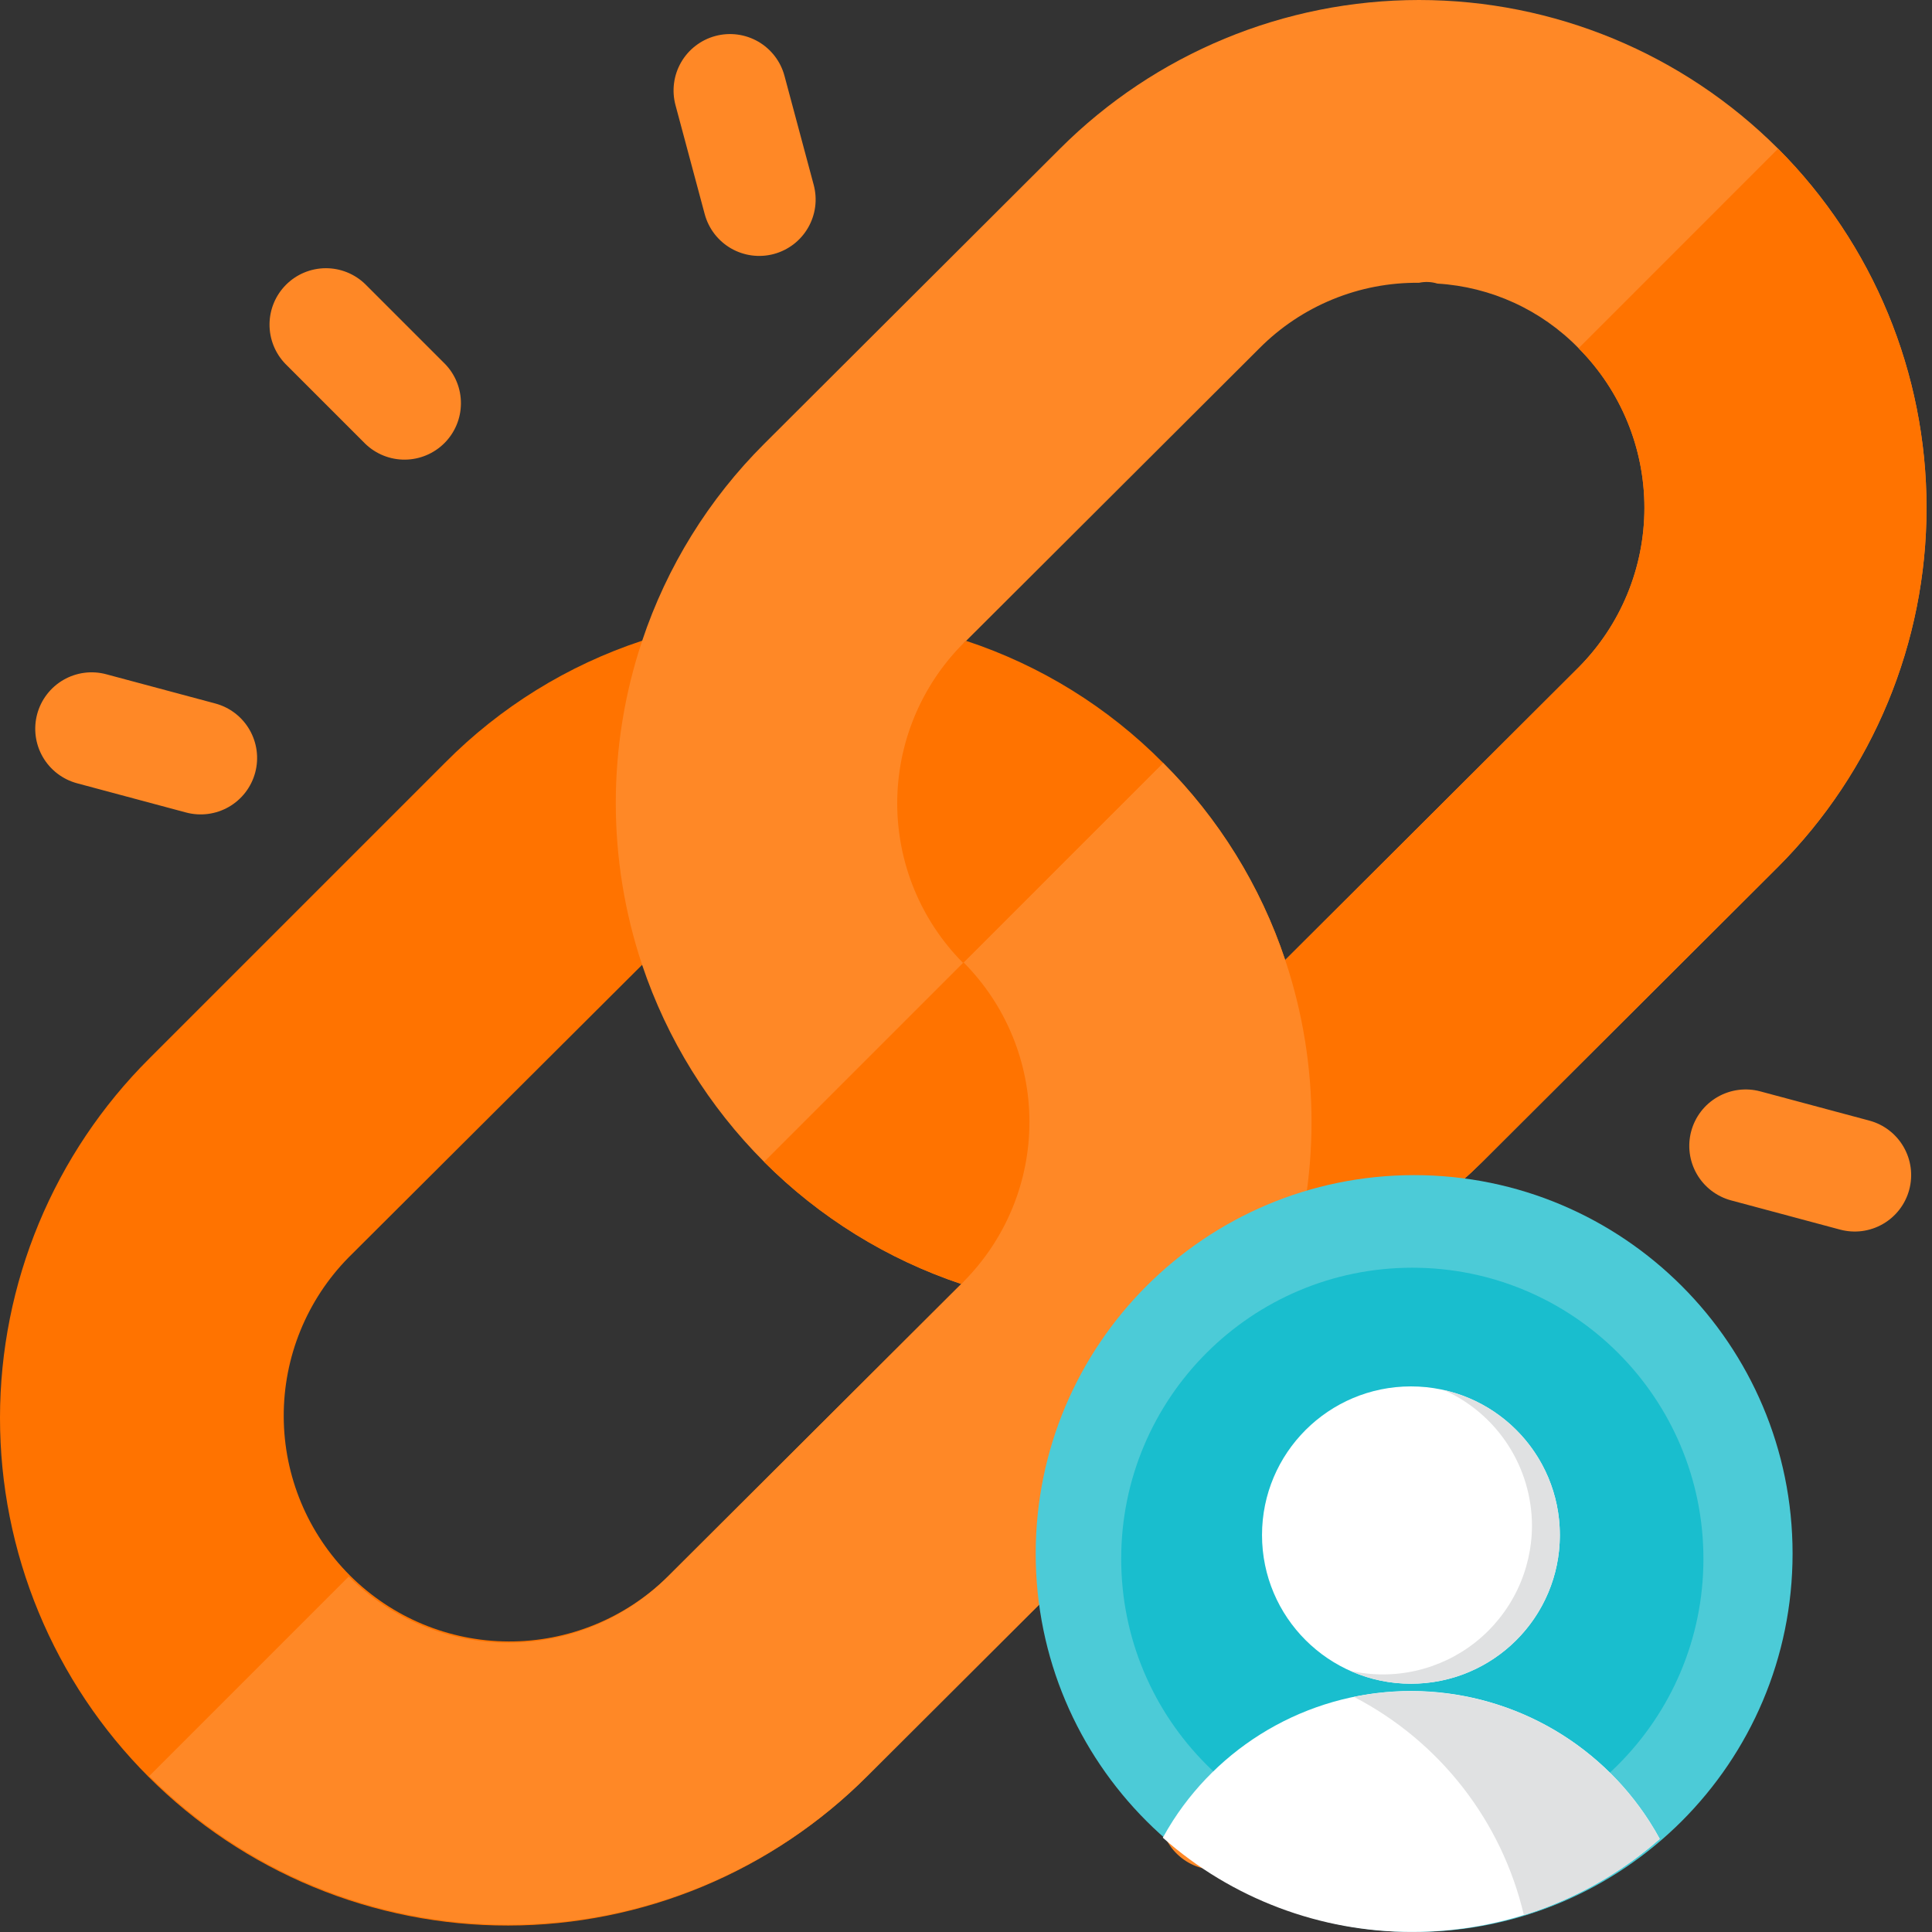 <!--
 * Copyright (c) 2023, WSO2 LLC. (https://www.wso2.com). All Rights Reserved.
 *
 * WSO2 LLC. licenses this file to you under the Apache License,
 * Version 2.0 (the "License"); you may not use this file except
 * in compliance with the License.
 * You may obtain a copy of the License at
 *
 *     http://www.apache.org/licenses/LICENSE-2.0
 *
 * Unless required by applicable law or agreed to in writing,
 * software distributed under the License is distributed on an
 * "AS IS" BASIS, WITHOUT WARRANTIES OR CONDITIONS OF ANY
 * KIND, either express or implied. See the License for the
 * specific language governing permissions and limitations
 * under the License.
-->

<svg id="selfcare-associated-accounts" class="icon" width="97" height="97" viewBox="0 0 97 97"
    fill="none" xmlns="http://www.w3.org/2000/svg">
    <rect x="0" y="0" width="97" height="97" fill="#333333" stroke="none"/>
    <g id="linked-accounts-illustrations">
        <g id="link">
            <g id="link_2">
                <path id="part-3"
                    d="M64.527 64.462L73.701 50.562L64.527 48.198C63.282 44.467 61.183 41.079 58.398 38.303C55.631 35.506 52.239 33.406 48.503 32.174L48.383 32.294L37.206 31.849L32.238 32.169C28.502 33.401 25.111 35.501 22.343 38.297L7.492 53.149C5.119 55.514 3.236 58.324 1.95 61.418C0.665 64.512 0.002 67.829 4.63476e-06 71.18C-0.002 74.531 0.657 77.849 1.939 80.944C3.221 84.04 5.1 86.852 7.47 89.22C9.841 91.589 12.655 93.466 15.751 94.746C18.848 96.025 22.166 96.681 25.517 96.676C28.867 96.672 32.184 96.006 35.277 94.718C38.37 93.43 41.179 91.544 43.542 89.17L58.393 74.357C61.18 71.58 63.28 68.192 64.527 64.462ZM33.527 79.155C31.397 81.253 28.523 82.424 25.533 82.413C22.543 82.402 19.678 81.209 17.563 79.094C15.449 76.98 14.256 74.115 14.245 71.125C14.233 68.135 15.405 65.261 17.503 63.131L32.242 48.438L40.294 56.41L48.386 64.342L33.527 79.155Z"
                    fill="#FF7300" class="fill-primary"></path>
                <path id="part-4"
                    d="M58.397 74.357L43.546 89.17C41.179 91.537 38.368 93.415 35.275 94.696C32.182 95.977 28.867 96.637 25.519 96.637C22.171 96.637 18.856 95.977 15.763 94.696C12.67 93.415 9.86 91.537 7.492 89.17L17.507 79.155C18.559 80.207 19.808 81.042 21.183 81.612C22.558 82.181 24.031 82.475 25.519 82.475C27.007 82.475 28.481 82.181 29.855 81.612C31.23 81.042 32.479 80.207 33.531 79.155L48.382 64.344L40.29 56.411L58.397 38.305C61.182 41.081 63.281 44.469 64.526 48.2L73.7 50.564L64.526 64.463C63.28 68.193 61.182 71.581 58.397 74.357Z"
                    fill="#FF8826" class="fill-primary lighten-1"></path>
                <path id="part-1"
                    d="M89.273 7.465C84.491 2.685 78.007 0 71.246 0C64.485 0 58.001 2.685 53.219 7.465L38.368 22.283C35.583 25.059 33.485 28.447 32.239 32.178C30.476 37.456 30.476 43.164 32.239 48.443C33.49 52.17 35.588 55.557 38.368 58.337C41.149 61.118 44.536 63.216 48.263 64.467L48.383 64.347C50.5 62.217 51.688 59.337 51.688 56.335C51.688 53.332 50.5 50.452 48.383 48.323C46.266 46.193 45.078 43.313 45.078 40.311C45.078 37.308 46.266 34.428 48.383 32.299L63.234 17.483C64.283 16.428 65.532 15.594 66.908 15.03C68.284 14.465 69.759 14.182 71.246 14.198C71.552 14.132 71.869 14.146 72.167 14.238C74.852 14.4 77.379 15.557 79.257 17.483C81.374 19.612 82.562 22.492 82.562 25.495C82.562 28.497 81.374 31.377 79.257 33.507L64.527 48.2C66.29 53.478 66.29 59.186 64.527 64.465C68.249 63.201 71.633 61.105 74.422 58.336L89.273 43.523C94.046 38.736 96.726 32.253 96.726 25.494C96.726 18.734 94.046 12.251 89.273 7.465Z"
                    fill="#FF8826" class="fill-primary lighten-1"></path>
                <path id="part-6"
                    d="M48.382 64.342L48.262 64.462C44.53 63.218 41.139 61.119 38.362 58.333L48.377 48.318C50.495 50.446 51.684 53.326 51.685 56.328C51.686 59.331 50.498 62.212 48.382 64.342Z"
                    fill="#FF7300" class="fill-primary"></path>
                <path id="part-5"
                    d="M48.352 32.319L48.472 32.2C52.205 33.443 55.595 35.542 58.372 38.328L48.352 48.345C46.235 46.215 45.047 43.335 45.047 40.332C45.047 37.329 46.235 34.449 48.352 32.319Z"
                    fill="#FF7300" class="fill-primary"></path>
                <path id="part-2"
                    d="M89.272 43.52L74.421 58.334C71.632 61.103 68.248 63.199 64.526 64.463C66.289 59.184 66.289 53.476 64.526 48.197L79.256 33.51C81.373 31.38 82.561 28.5 82.561 25.497C82.561 22.495 81.373 19.615 79.256 17.485L89.272 7.466C94.044 12.252 96.724 18.734 96.724 25.492C96.724 32.251 94.044 38.734 89.272 43.52Z"
                    fill="#FF7300" class="fill-primary"></path>
            </g>
            <g id="link-group">
                <g id="set-2">
                    <path id="3"
                        d="M18.337 22.278L14.331 18.272C13.813 17.738 13.526 17.021 13.532 16.277C13.537 15.534 13.835 14.822 14.361 14.296C14.887 13.77 15.599 13.472 16.343 13.466C17.087 13.461 17.803 13.748 18.337 14.266L22.343 18.272C22.861 18.805 23.148 19.522 23.142 20.266C23.137 21.009 22.839 21.721 22.313 22.247C21.787 22.773 21.075 23.071 20.331 23.077C19.587 23.083 18.871 22.796 18.337 22.278Z"
                        fill="#FF8826" class="fill-primary lighten-1"></path>
                    <path id="2"
                        d="M1.866 35.853C1.963 35.493 2.129 35.157 2.356 34.862C2.582 34.567 2.865 34.32 3.187 34.134C3.509 33.948 3.865 33.828 4.234 33.779C4.602 33.731 4.977 33.756 5.336 33.853L10.809 35.32C11.535 35.514 12.154 35.989 12.529 36.64C12.905 37.291 13.007 38.064 12.812 38.79C12.618 39.515 12.143 40.134 11.492 40.51C10.841 40.885 10.068 40.987 9.342 40.793L3.869 39.326C3.51 39.229 3.172 39.063 2.877 38.836C2.582 38.609 2.334 38.327 2.148 38.004C1.962 37.682 1.841 37.325 1.793 36.956C1.745 36.587 1.77 36.212 1.866 35.853Z"
                        fill="#FF8826" class="fill-primary lighten-1"></path>
                    <path id="1"
                        d="M35.381 10.75L33.914 5.277C33.818 4.917 33.793 4.542 33.842 4.174C33.89 3.805 34.011 3.449 34.197 3.127C34.383 2.805 34.631 2.522 34.926 2.296C35.221 2.069 35.558 1.903 35.917 1.807C36.277 1.71 36.651 1.686 37.02 1.734C37.389 1.783 37.745 1.903 38.067 2.089C38.389 2.275 38.672 2.523 38.898 2.818C39.125 3.113 39.291 3.45 39.387 3.81L40.854 9.283C40.95 9.642 40.975 10.017 40.927 10.386C40.878 10.755 40.757 11.11 40.571 11.432C40.385 11.755 40.138 12.037 39.843 12.264C39.547 12.49 39.211 12.656 38.851 12.753C38.492 12.849 38.117 12.873 37.748 12.825C37.379 12.776 37.024 12.656 36.701 12.47C36.379 12.284 36.097 12.036 35.87 11.741C35.644 11.446 35.478 11.109 35.381 10.75Z"
                        fill="#FF8826" class="fill-primary lighten-1"></path>
                </g>
                <g id="set-1">
                    <path id="3"
                        d="M79.385 73.311L83.391 77.317C83.909 77.85 84.196 78.567 84.191 79.311C84.185 80.054 83.887 80.766 83.361 81.292C82.835 81.818 82.123 82.116 81.379 82.122C80.635 82.128 79.919 81.841 79.385 81.323L75.379 77.317C74.861 76.783 74.574 76.066 74.58 75.323C74.586 74.579 74.884 73.867 75.41 73.341C75.936 72.815 76.647 72.517 77.391 72.511C78.135 72.506 78.851 72.793 79.385 73.311Z"
                        fill="#FF8826" class="fill-primary lighten-1"></path>
                    <path id="2"
                        d="M95.856 59.735C95.76 60.094 95.594 60.43 95.367 60.725C95.14 61.02 94.858 61.267 94.535 61.453C94.213 61.639 93.858 61.759 93.489 61.808C93.12 61.856 92.746 61.831 92.386 61.735L86.913 60.268C86.554 60.171 86.217 60.005 85.922 59.779C85.627 59.552 85.379 59.27 85.193 58.947C85.007 58.625 84.886 58.27 84.838 57.901C84.789 57.532 84.814 57.157 84.91 56.798C85.007 56.438 85.173 56.101 85.399 55.806C85.626 55.511 85.908 55.263 86.231 55.077C86.881 54.702 87.655 54.6 88.38 54.795L93.853 56.262C94.213 56.358 94.55 56.524 94.845 56.751C95.141 56.978 95.388 57.261 95.574 57.583C95.76 57.906 95.881 58.262 95.93 58.631C95.978 59 95.953 59.375 95.856 59.735Z"
                        fill="#FF8826" class="fill-primary lighten-1"></path>
                    <path id="1"
                        d="M62.339 84.845L63.806 90.318C63.903 90.677 63.927 91.052 63.879 91.421C63.83 91.79 63.709 92.145 63.523 92.467C63.337 92.79 63.09 93.072 62.795 93.299C62.499 93.525 62.163 93.691 61.803 93.788C61.444 93.884 61.069 93.909 60.7 93.86C60.331 93.811 59.976 93.691 59.653 93.505C59.331 93.319 59.049 93.071 58.822 92.776C58.596 92.481 58.43 92.144 58.333 91.785L56.866 86.312C56.672 85.586 56.773 84.812 57.149 84.162C57.525 83.511 58.144 83.036 58.869 82.842C59.595 82.647 60.368 82.749 61.019 83.124C61.67 83.5 62.145 84.119 62.339 84.845Z"
                        fill="#FF8826" class="fill-primary lighten-1"></path>
                </g>
            </g>
        </g>
        <g id="user-illustration">
            <g id="user-bg">
                <path id="outer-circle"
                    d="M71 97C81.493 97 90 88.493 90 78C90 67.507 81.493 59 71 59C60.507 59 52 67.507 52 78C52 88.493 60.507 97 71 97Z"
                    fill="#4CCBD7" class="fill-accent2 lighten-1"></path>
                <path id="inner-circle"
                    d="M70.908 92.88C78.98 92.88 85.524 86.336 85.524 78.264C85.524 70.192 78.98 63.648 70.908 63.648C62.836 63.648 56.292 70.192 56.292 78.264C56.292 86.336 62.836 92.88 70.908 92.88Z"
                    fill="#19BECE" class="fill-accent2"></path>
            </g>
            <g id="user">
                <path id="user-body"
                    d="M58.382 92.265C58.541 91.976 58.711 91.69 58.892 91.407C60.184 89.407 61.957 87.763 64.049 86.626C66.141 85.489 68.485 84.896 70.866 84.9C73.247 84.904 75.588 85.507 77.676 86.651C79.764 87.796 81.531 89.447 82.815 91.452C82.998 91.737 83.17 92.028 83.331 92.324C79.891 95.341 75.469 97.002 70.893 96.996C66.284 97.004 61.832 95.321 58.382 92.265Z"
                    fill="white" class="primary-accent3"></path>
                <path id="user-head"
                    d="M70.839 84.535C74.969 84.535 78.316 81.193 78.316 77.071C78.316 72.949 74.969 69.607 70.839 69.607C66.71 69.607 63.362 72.949 63.362 77.071C63.362 81.193 66.71 84.535 70.839 84.535Z"
                    fill="white" class="primary-accent3"></path>
                <path id="user-body-shadow"
                    d="M76.509 96.151C75.962 93.817 74.915 91.629 73.442 89.738C71.969 87.847 70.104 86.297 67.975 85.195C70.524 84.676 73.167 84.861 75.619 85.73C77.098 86.257 78.479 87.026 79.706 88.007C80.924 88.979 81.974 90.144 82.815 91.456C82.997 91.74 83.171 92.033 83.331 92.328C81.351 94.067 79.026 95.37 76.509 96.151Z"
                    fill="#E0E1E2" class="fill-accent3 darken-1"></path>
                <path id="user-head-shadow"
                    d="M70.839 84.534C69.786 84.536 68.744 84.315 67.783 83.884C68.877 84.131 70.012 84.129 71.105 83.878C72.197 83.627 73.22 83.135 74.097 82.436C74.973 81.737 75.682 80.85 76.17 79.841C76.658 78.831 76.913 77.725 76.916 76.604C76.914 75.164 76.496 73.755 75.713 72.546C74.929 71.338 73.813 70.381 72.499 69.792C74.291 70.197 75.87 71.249 76.934 72.746C77.999 74.243 78.474 76.081 78.268 77.906C78.063 79.731 77.191 81.417 75.82 82.64C74.45 83.863 72.676 84.537 70.839 84.534Z"
                    fill="#E0E1E2" class="fill-accent3 darken-1"></path>
            </g>
        </g>
    </g>
</svg>